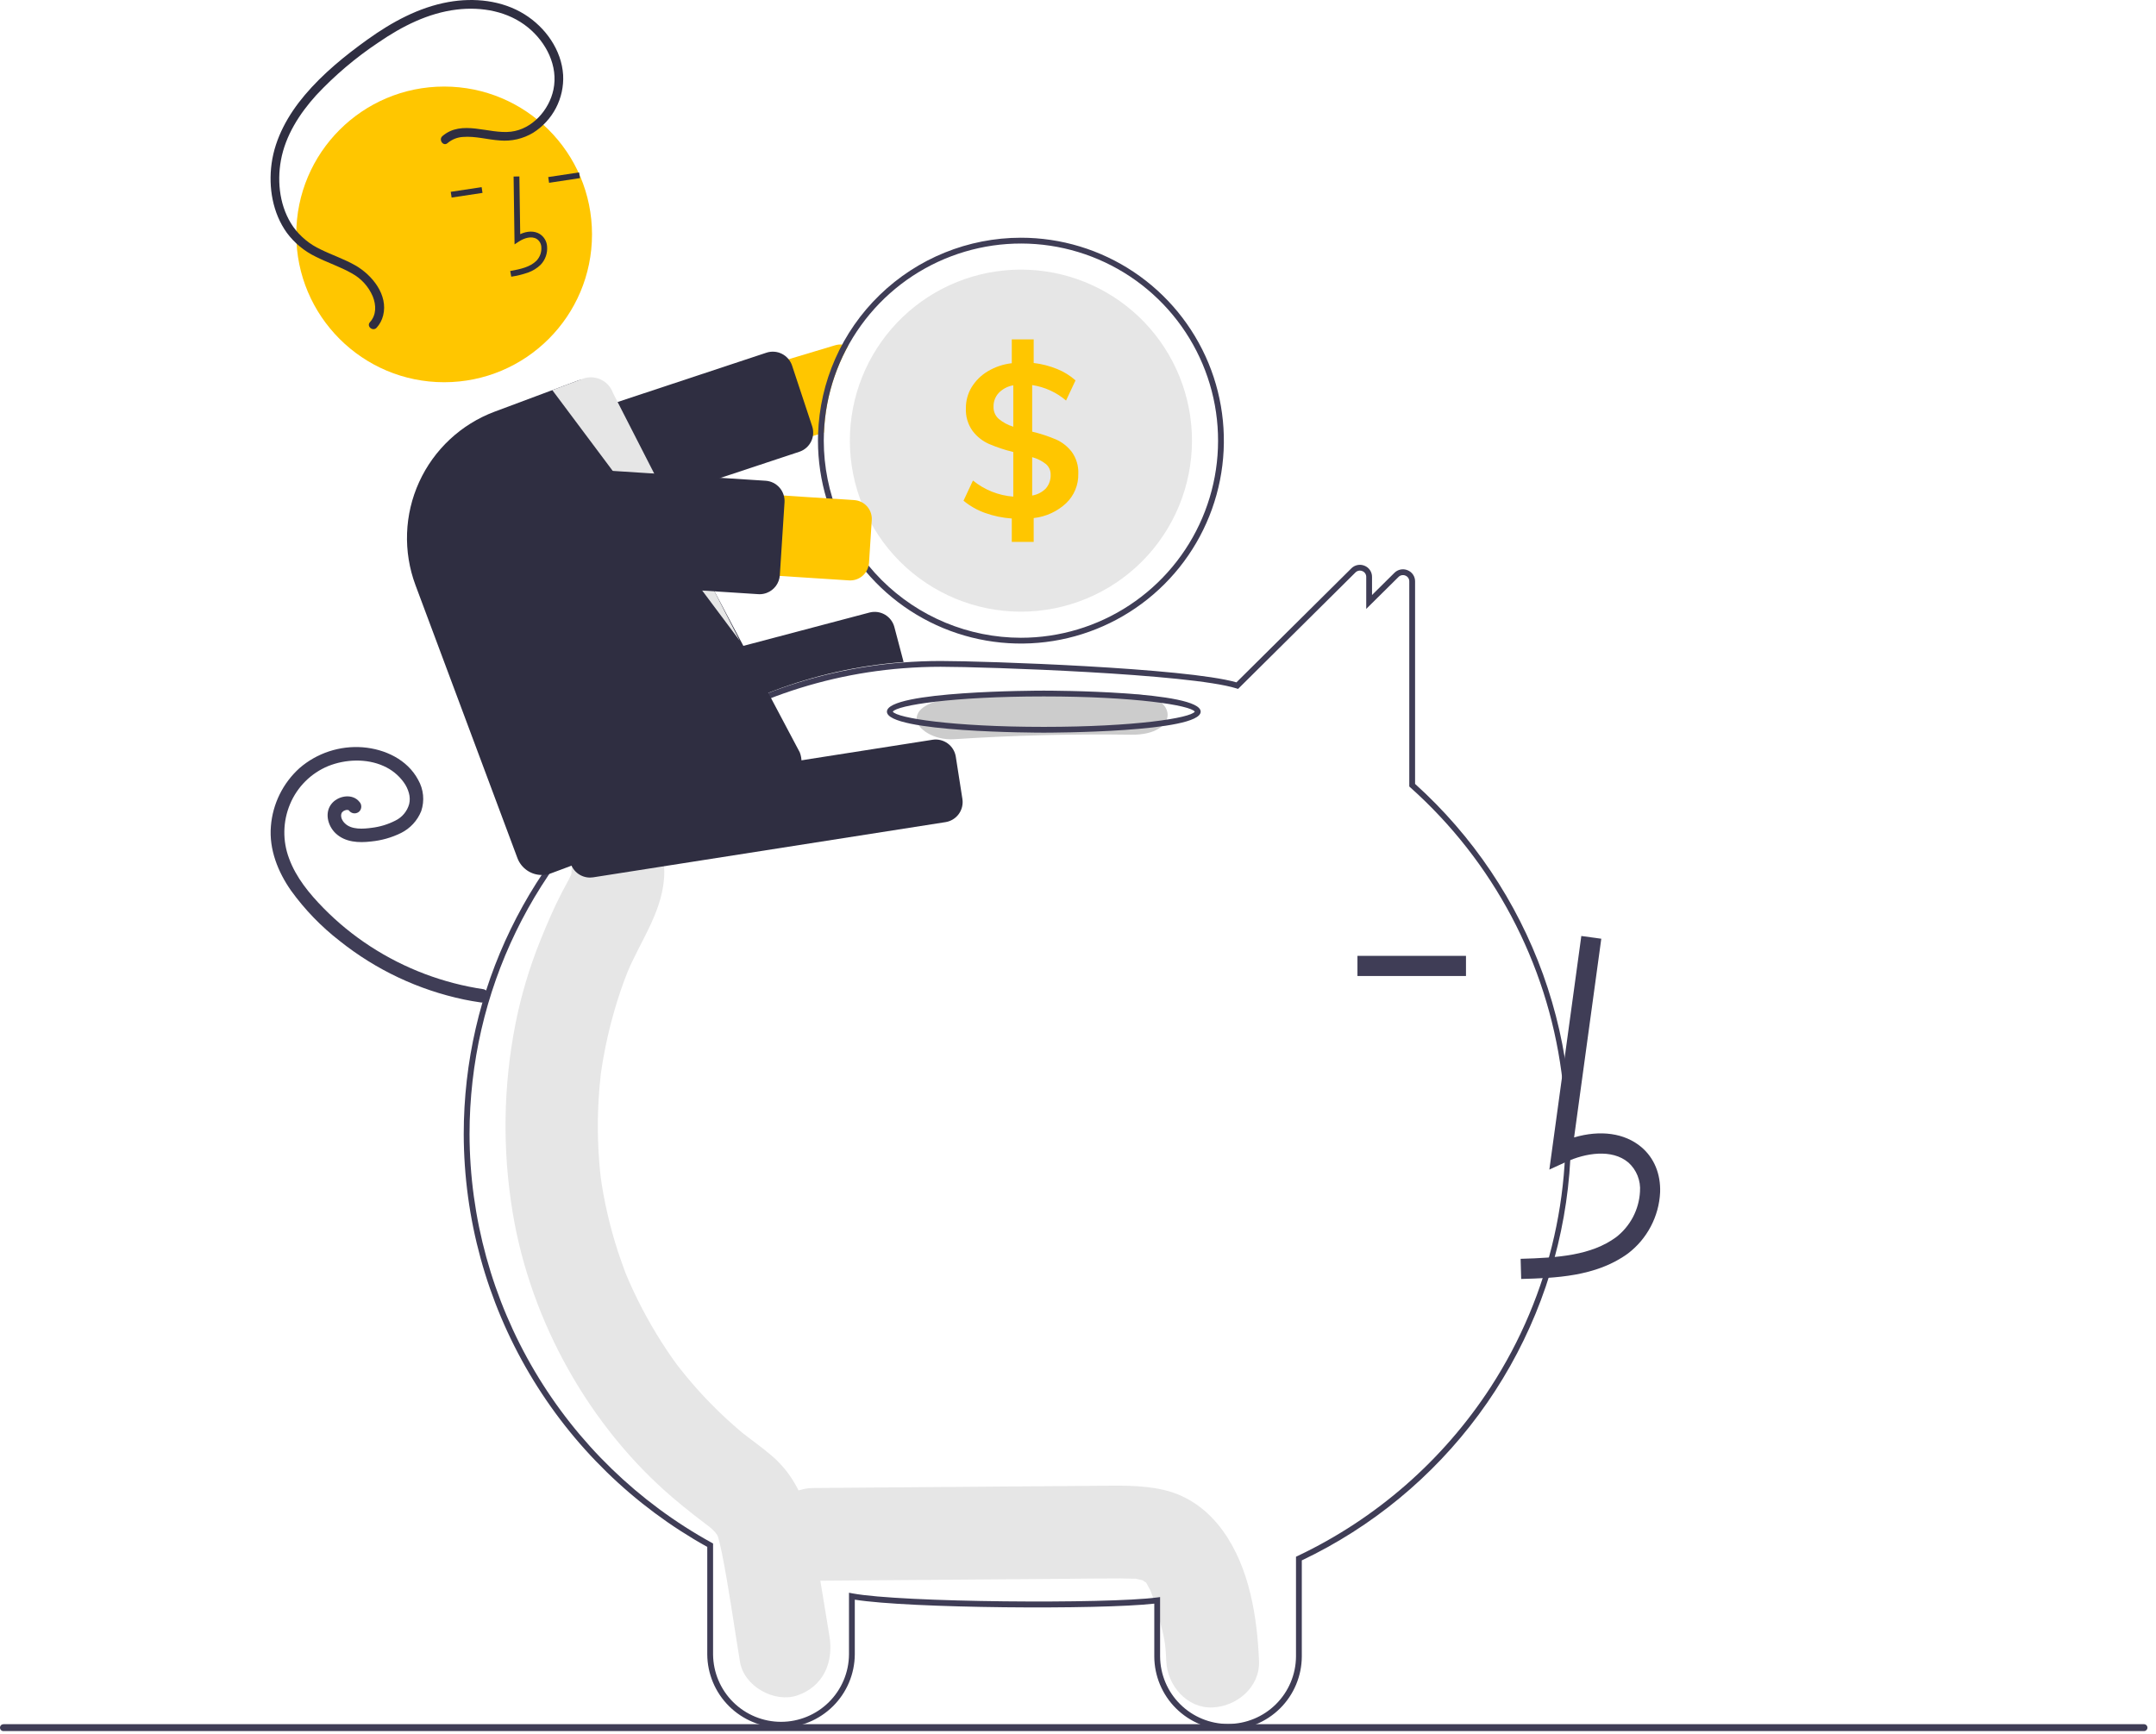 <svg width="133" height="107" viewBox="0 0 133 107" fill="none" xmlns="http://www.w3.org/2000/svg">
<g clip-path="url(#clip0_295_119)">
<path d="M75.467 94.489C74.551 93.206 73.311 92.268 71.752 91.917C70.393 91.61 68.995 91.662 67.613 91.673L50.14 91.808C48.644 91.819 47.209 93.116 47.279 94.669C47.348 96.21 48.536 97.543 50.14 97.531C55.259 97.492 60.377 97.452 65.495 97.413C66.702 97.403 67.909 97.382 69.116 97.386C69.387 97.386 69.657 97.401 69.927 97.404C69.993 97.405 70.04 97.404 70.074 97.403C70.082 97.405 70.089 97.407 70.1 97.41C70.241 97.449 70.386 97.476 70.528 97.513C70.478 97.514 70.62 97.603 70.692 97.633C70.701 97.652 70.722 97.686 70.757 97.739C70.806 97.831 70.95 98.108 70.956 98.099C71.172 98.646 71.351 99.207 71.49 99.779C71.823 101.039 71.896 101.303 71.944 102.485C72.004 103.979 73.216 105.418 74.805 105.347C76.304 105.28 77.732 104.087 77.667 102.485C77.557 99.785 77.084 96.753 75.467 94.489Z" fill="#E6E6E6"/>
<path d="M51.167 100.947C50.839 98.958 50.517 96.968 50.183 94.98C49.843 92.964 49.15 91.117 47.581 89.794C47.161 89.44 46.727 89.11 46.29 88.781C46.137 88.665 45.983 88.55 45.832 88.431C45.823 88.424 45.817 88.42 45.809 88.414C45.792 88.399 45.772 88.382 45.745 88.36C45.091 87.806 44.459 87.228 43.858 86.613C43.323 86.068 42.812 85.499 42.324 84.906C42.202 84.758 42.082 84.609 41.963 84.459C41.942 84.433 41.832 84.29 41.76 84.198C41.693 84.105 41.569 83.937 41.549 83.908C41.41 83.711 41.273 83.513 41.14 83.314C40.228 81.948 39.439 80.505 38.781 79C38.716 78.851 38.652 78.701 38.59 78.55C38.573 78.504 38.552 78.445 38.523 78.366C38.391 78.002 38.258 77.638 38.137 77.269C37.88 76.485 37.658 75.69 37.473 74.883C37.381 74.485 37.299 74.085 37.225 73.683C37.188 73.476 37.152 73.268 37.119 73.061C37.114 73.026 37.082 72.802 37.063 72.675C37.049 72.548 37.023 72.323 37.019 72.288C36.998 72.078 36.98 71.869 36.964 71.659C36.927 71.187 36.902 70.714 36.889 70.24C36.867 69.398 36.882 68.556 36.935 67.714C36.964 67.241 37.007 66.769 37.059 66.299C37.062 66.27 37.064 66.247 37.066 66.226C37.07 66.205 37.073 66.181 37.078 66.151C37.116 65.891 37.157 65.631 37.202 65.372C37.374 64.388 37.597 63.414 37.871 62.454C38.001 62 38.141 61.55 38.293 61.103C38.361 60.905 38.431 60.707 38.503 60.51C38.498 60.523 38.715 59.971 38.717 59.953C39.575 57.926 40.978 56.079 40.98 53.777C40.981 52.219 39.663 50.726 38.118 50.798C37.348 50.827 36.619 51.154 36.085 51.71C35.552 52.265 35.254 53.007 35.256 53.777C35.256 53.812 35.256 53.842 35.256 53.871C35.242 53.92 35.23 53.96 35.219 53.996C35.052 54.359 34.847 54.705 34.663 55.059C34.16 56.029 33.731 57.031 33.324 58.047C32.657 59.703 32.146 61.417 31.798 63.168C31.043 67.003 30.984 70.944 31.625 74.8C32.735 81.563 36.394 88.037 41.481 92.388C41.922 92.766 42.374 93.131 42.831 93.489C43.02 93.637 43.21 93.782 43.401 93.926C43.492 93.994 43.867 94.29 43.702 94.147C44.056 94.449 44.206 94.602 44.297 94.824C44.31 94.876 44.328 94.946 44.352 95.041C44.416 95.292 44.477 95.543 44.528 95.798C44.971 98.025 45.279 100.289 45.648 102.531C45.903 104.071 47.799 105.073 49.169 104.611C50.763 104.074 51.44 102.597 51.167 100.947Z" fill="#E6E6E6"/>
<path d="M75.756 106.723C74.554 106.726 73.4 106.252 72.547 105.405C71.694 104.559 71.212 103.408 71.206 102.207V98.942C67.788 99.325 56.085 99.236 52.731 98.697V102.076C52.722 103.277 52.238 104.426 51.386 105.271C50.534 106.117 49.382 106.592 48.181 106.592C46.98 106.592 45.828 106.117 44.975 105.271C44.123 104.426 43.639 103.277 43.63 102.076V95.442C39.087 92.918 35.299 89.227 32.658 84.75C30.017 80.274 28.619 75.173 28.607 69.976C28.607 61.063 32.646 52.75 39.688 47.166C44.267 43.523 49.831 41.333 55.664 40.875C56.456 40.813 57.252 40.782 58.032 40.782C60.778 40.782 73.166 41.206 76.274 42.1L83.362 35.067C83.466 34.962 83.599 34.891 83.744 34.862C83.889 34.833 84.039 34.848 84.176 34.905C84.313 34.96 84.431 35.055 84.513 35.177C84.596 35.3 84.639 35.445 84.638 35.593V36.711L86.018 35.344C86.122 35.239 86.255 35.168 86.4 35.139C86.545 35.11 86.695 35.125 86.831 35.182C86.969 35.237 87.087 35.332 87.169 35.454C87.252 35.577 87.295 35.722 87.294 35.87V48.366C90.85 51.572 93.561 55.606 95.186 60.11C96.81 64.614 97.299 69.45 96.607 74.188C95.916 78.926 94.067 83.421 91.224 87.273C88.38 91.126 84.63 94.218 80.306 96.274V102.207C80.3 103.408 79.818 104.559 78.965 105.405C78.112 106.252 76.958 106.726 75.756 106.723ZM71.564 98.537V102.207C71.573 103.313 72.018 104.37 72.804 105.149C73.589 105.928 74.65 106.365 75.756 106.365C76.862 106.365 77.923 105.928 78.708 105.149C79.494 104.37 79.939 103.313 79.948 102.207V96.048L80.05 96C84.902 93.698 89.021 90.096 91.95 85.594C95.681 79.849 97.233 72.959 96.325 66.169C95.416 59.38 92.107 53.14 86.996 48.579L86.936 48.525V35.87C86.937 35.793 86.915 35.718 86.872 35.654C86.829 35.59 86.768 35.541 86.696 35.513C86.625 35.483 86.546 35.475 86.47 35.49C86.394 35.505 86.325 35.542 86.27 35.598L84.28 37.569V35.593C84.281 35.516 84.259 35.441 84.216 35.377C84.173 35.313 84.112 35.264 84.04 35.236C83.969 35.206 83.89 35.197 83.814 35.213C83.738 35.228 83.668 35.266 83.614 35.321L76.374 42.505L76.271 42.472C73.382 41.568 60.798 41.139 58.032 41.139C57.262 41.139 56.474 41.17 55.692 41.232C49.93 41.684 44.434 43.848 39.911 47.446C32.954 52.962 28.965 61.173 28.965 69.976C28.977 75.127 30.368 80.182 32.993 84.614C35.619 89.046 39.384 92.695 43.896 95.18L43.988 95.231V102.076C43.998 103.182 44.443 104.239 45.228 105.018C46.014 105.797 47.075 106.234 48.181 106.234C49.286 106.234 50.347 105.797 51.133 105.018C51.918 104.239 52.364 103.182 52.373 102.076V98.269L52.585 98.309C55.599 98.876 68.294 98.966 71.362 98.563L71.564 98.537Z" fill="#3F3D56"/>
<path d="M51.509 21.305L31.703 27.257C31.073 27.447 30.544 27.879 30.233 28.459C29.922 29.038 29.853 29.718 30.043 30.348C30.232 30.978 30.664 31.508 31.243 31.82C31.822 32.132 32.502 32.201 33.132 32.012L50.465 26.802L50.828 26.693C50.901 24.822 51.409 22.994 52.311 21.353C52.197 21.302 52.077 21.27 51.953 21.26C51.803 21.245 51.653 21.261 51.509 21.305Z" fill="#FFC600"/>
<path d="M32.79 33.281C32.527 33.281 32.271 33.197 32.058 33.043C31.845 32.889 31.685 32.672 31.602 32.423L30.364 28.685C30.312 28.529 30.292 28.365 30.304 28.201C30.316 28.037 30.36 27.877 30.433 27.73C30.507 27.583 30.609 27.452 30.734 27.344C30.858 27.237 31.003 27.155 31.159 27.103L47.279 21.761C47.435 21.709 47.599 21.689 47.764 21.701C47.928 21.712 48.087 21.756 48.234 21.83C48.381 21.904 48.512 22.006 48.62 22.131C48.727 22.255 48.809 22.399 48.861 22.555L50.099 26.293C50.203 26.6 50.182 26.935 50.042 27.228C49.902 27.52 49.654 27.747 49.35 27.859C49.335 27.865 49.32 27.87 49.304 27.875L33.185 33.217C33.057 33.26 32.924 33.281 32.79 33.281Z" fill="#2F2E41"/>
<path d="M62.979 14.667C59.726 14.668 56.6 15.936 54.265 18.201C51.929 20.465 50.566 23.55 50.465 26.802C50.461 26.929 50.459 27.058 50.459 27.187C50.459 29.663 51.194 32.084 52.569 34.142C53.945 36.201 55.9 37.806 58.188 38.754C60.476 39.701 62.993 39.949 65.422 39.466C67.85 38.983 70.081 37.791 71.832 36.04C73.583 34.289 74.775 32.058 75.258 29.629C75.741 27.201 75.493 24.683 74.546 22.396C73.598 20.108 71.994 18.153 69.935 16.777C67.876 15.402 65.455 14.667 62.979 14.667ZM62.979 39.349C59.755 39.346 56.663 38.063 54.383 35.783C52.103 33.503 50.821 30.411 50.817 27.187C50.817 27.021 50.821 26.856 50.828 26.693C50.925 24.311 51.72 22.01 53.114 20.076C54.508 18.141 56.44 16.66 58.67 15.815C60.9 14.97 63.328 14.799 65.654 15.323C67.98 15.848 70.101 17.044 71.752 18.764C73.403 20.484 74.513 22.652 74.942 24.997C75.372 27.342 75.102 29.762 74.167 31.955C73.233 34.149 71.674 36.019 69.684 37.334C67.695 38.648 65.364 39.349 62.979 39.349Z" fill="#3F3D56"/>
<path d="M73.531 27.187C73.531 29.986 72.419 32.67 70.44 34.649C68.461 36.627 65.777 37.739 62.979 37.739C60.18 37.739 57.496 36.627 55.517 34.649C53.538 32.67 52.426 29.986 52.426 27.187C52.426 26.852 52.442 26.523 52.473 26.198C52.727 23.497 54.012 20.998 56.06 19.219C58.109 17.44 60.764 16.519 63.474 16.646C66.184 16.774 68.74 17.94 70.613 19.902C72.486 21.865 73.531 24.474 73.531 27.187Z" fill="#E6E6E6"/>
<path d="M66.121 27.888C65.865 27.552 65.529 27.285 65.143 27.114C64.667 26.913 64.175 26.752 63.673 26.631V23.758C64.445 23.875 65.169 24.205 65.763 24.712L66.347 23.469C66.011 23.17 65.626 22.932 65.209 22.766C64.747 22.578 64.261 22.454 63.766 22.395V20.94H62.415V22.41C61.894 22.468 61.391 22.637 60.94 22.905C60.532 23.146 60.189 23.483 59.94 23.885C59.702 24.278 59.579 24.73 59.584 25.189C59.561 25.687 59.705 26.178 59.994 26.584C60.259 26.936 60.61 27.214 61.013 27.393C61.497 27.599 61.997 27.765 62.508 27.888V30.641C61.597 30.572 60.729 30.225 60.02 29.648L59.438 30.893C59.834 31.22 60.284 31.476 60.768 31.648C61.299 31.837 61.853 31.953 62.415 31.991V33.434H63.766V31.964C64.516 31.882 65.219 31.56 65.771 31.045C66.013 30.812 66.205 30.531 66.334 30.22C66.463 29.909 66.525 29.575 66.518 29.238C66.541 28.756 66.401 28.281 66.121 27.888ZM62.508 26.327C62.179 26.227 61.874 26.063 61.609 25.844C61.504 25.75 61.421 25.635 61.366 25.506C61.311 25.376 61.285 25.237 61.29 25.096C61.281 24.778 61.398 24.468 61.616 24.236C61.858 23.992 62.17 23.83 62.508 23.773V26.327ZM64.52 30.133C64.292 30.367 63.995 30.521 63.673 30.574V28.206C63.981 28.289 64.269 28.433 64.52 28.63C64.616 28.712 64.691 28.813 64.742 28.928C64.792 29.043 64.816 29.167 64.812 29.292C64.824 29.599 64.72 29.899 64.52 30.133Z" fill="#FFC600"/>
<path d="M33.365 48.428C33.088 48.428 32.82 48.336 32.601 48.167C32.382 47.999 32.224 47.763 32.153 47.495L31.479 44.943C31.394 44.622 31.441 44.281 31.607 43.994C31.774 43.708 32.048 43.499 32.368 43.414L53.641 37.792C53.962 37.709 54.303 37.755 54.59 37.922C54.877 38.09 55.086 38.363 55.171 38.684L55.742 40.846L55.635 40.855C50.179 41.279 44.959 43.257 40.592 46.555L40.561 46.57L33.682 48.387C33.579 48.414 33.472 48.428 33.365 48.428Z" fill="#2F2E41"/>
<path d="M29.841 61.035C27.346 60.666 24.959 59.764 22.844 58.389C21.796 57.709 20.826 56.915 19.951 56.023C19.088 55.143 18.262 54.142 17.834 52.969C17.423 51.883 17.444 50.682 17.893 49.612C18.337 48.548 19.184 47.704 20.249 47.264C21.32 46.837 22.614 46.791 23.657 47.259C24.154 47.477 24.584 47.823 24.902 48.262C25.051 48.464 25.16 48.692 25.226 48.934C25.287 49.153 25.293 49.384 25.242 49.606C25.181 49.828 25.073 50.034 24.926 50.21C24.779 50.387 24.596 50.53 24.389 50.63C23.933 50.864 23.439 51.014 22.93 51.075C22.419 51.144 21.684 51.208 21.273 50.797C21.188 50.716 21.122 50.618 21.078 50.509C21.047 50.426 21.036 50.336 21.047 50.248C21.041 50.287 21.072 50.164 21.07 50.169C21.063 50.187 21.035 50.231 21.075 50.163C21.088 50.141 21.102 50.119 21.117 50.098C21.103 50.116 21.073 50.145 21.127 50.095C21.171 50.047 21.227 50.012 21.29 49.994C21.315 49.987 21.34 49.981 21.365 49.974C21.428 49.957 21.302 49.975 21.366 49.973C21.391 49.972 21.417 49.973 21.441 49.972C21.505 49.969 21.379 49.954 21.44 49.97C21.463 49.975 21.487 49.981 21.51 49.989C21.56 50.005 21.474 49.952 21.508 49.991C21.548 50.038 21.466 49.946 21.512 49.991C21.534 50.013 21.556 50.037 21.576 50.062C21.655 50.139 21.761 50.183 21.872 50.183C21.983 50.183 22.09 50.139 22.169 50.062C22.245 49.982 22.287 49.876 22.287 49.765C22.287 49.655 22.245 49.548 22.169 49.469C21.755 48.956 20.939 49.083 20.52 49.516C19.987 50.068 20.198 50.944 20.717 51.426C21.304 51.971 22.136 52.009 22.892 51.918C23.53 51.857 24.152 51.681 24.728 51.399C25.301 51.117 25.748 50.634 25.985 50.042C26.091 49.725 26.13 49.39 26.097 49.058C26.064 48.726 25.962 48.405 25.796 48.115C25.129 46.861 23.747 46.219 22.382 46.107C21.679 46.052 20.973 46.137 20.303 46.357C19.633 46.577 19.013 46.927 18.48 47.388C17.452 48.314 16.819 49.599 16.711 50.979C16.592 52.409 17.147 53.798 17.956 54.952C18.803 56.125 19.814 57.17 20.957 58.056C23.193 59.84 25.815 61.077 28.614 61.667C28.947 61.736 29.282 61.794 29.618 61.843C29.726 61.869 29.838 61.853 29.934 61.799C30.03 61.745 30.102 61.656 30.134 61.551C30.163 61.443 30.148 61.329 30.093 61.233C30.039 61.136 29.948 61.065 29.841 61.035L29.841 61.035Z" fill="#3F3D56"/>
<path d="M69.794 42.814C66.138 42.762 62.493 42.855 58.86 43.092C57.618 43.173 56.544 43.612 56.544 44.35C56.544 44.967 57.61 45.689 58.86 45.608C62.491 45.371 66.136 45.278 69.794 45.329C72.776 45.371 72.774 42.856 69.794 42.814Z" fill="#CCCCCC"/>
<path d="M64.39 45.205C63.995 45.205 54.713 45.19 54.713 43.908C54.713 42.626 63.995 42.611 64.39 42.611C64.785 42.611 74.067 42.626 74.067 43.908C74.067 45.19 64.785 45.205 64.39 45.205ZM55.076 43.908C55.33 44.297 58.742 44.847 64.39 44.847C70.038 44.847 73.45 44.297 73.704 43.908C73.45 43.519 70.038 42.969 64.39 42.969C58.742 42.969 55.33 43.519 55.076 43.908V43.908Z" fill="#3F3D56"/>
<path d="M93.839 78.91C95.894 78.853 98.451 78.781 100.421 77.342C101.008 76.896 101.49 76.327 101.833 75.675C102.177 75.023 102.374 74.304 102.41 73.568C102.45 72.431 102.04 71.439 101.254 70.775C100.225 69.906 98.722 69.702 97.103 70.178L98.781 57.918L97.549 57.749L95.577 72.162L96.606 71.69C97.798 71.143 99.434 70.865 100.452 71.725C100.701 71.949 100.896 72.228 101.02 72.54C101.144 72.853 101.195 73.189 101.168 73.524C101.138 74.072 100.99 74.607 100.735 75.093C100.479 75.578 100.122 76.003 99.688 76.338C98.155 77.458 96.117 77.603 93.805 77.667L93.839 78.91Z" fill="#3F3D56"/>
<path d="M90.434 58.975H83.739V60.218H90.434V58.975Z" fill="#3F3D56"/>
<path d="M36.394 54.145C36.096 54.144 35.808 54.037 35.582 53.843C35.356 53.65 35.206 53.381 35.159 53.087L34.751 50.479C34.7 50.151 34.781 49.816 34.976 49.548C35.172 49.28 35.466 49.1 35.794 49.048L57.53 45.642C57.858 45.592 58.193 45.673 58.461 45.868C58.729 46.064 58.909 46.358 58.961 46.686L59.369 49.294C59.42 49.622 59.339 49.956 59.144 50.225C58.948 50.493 58.654 50.673 58.326 50.724L36.59 54.13C36.525 54.14 36.46 54.145 36.394 54.145Z" fill="#2F2E41"/>
<path d="M27.398 23.583C32.436 23.583 36.52 19.499 36.52 14.461C36.52 9.423 32.436 5.34 27.398 5.34C22.361 5.34 18.277 9.423 18.277 14.461C18.277 19.499 22.361 23.583 27.398 23.583Z" fill="#FFC600"/>
<path d="M32.563 16.821C32.854 16.719 33.12 16.556 33.344 16.343C33.491 16.19 33.604 16.008 33.674 15.807C33.743 15.607 33.768 15.394 33.747 15.183C33.735 15.033 33.688 14.887 33.61 14.758C33.532 14.629 33.425 14.519 33.298 14.438C32.968 14.235 32.531 14.243 32.091 14.447L32.04 10.886L31.683 10.892L31.742 15.078L32.014 14.899C32.33 14.692 32.784 14.542 33.11 14.743C33.191 14.796 33.258 14.867 33.307 14.951C33.356 15.034 33.385 15.128 33.392 15.224C33.407 15.381 33.388 15.54 33.336 15.689C33.284 15.838 33.201 15.974 33.092 16.088C32.704 16.473 32.13 16.602 31.475 16.72L31.538 17.072C31.887 17.019 32.23 16.935 32.563 16.821Z" fill="#2F2E41"/>
<path d="M35.724 10.637L33.819 10.925L33.872 11.279L35.777 10.99L35.724 10.637Z" fill="#2F2E41"/>
<path d="M29.711 11.547L27.806 11.835L27.86 12.189L29.765 11.901L29.711 11.547Z" fill="#2F2E41"/>
<path d="M33.426 53.986C33.098 53.985 32.778 53.885 32.508 53.698C32.239 53.511 32.033 53.246 31.918 52.939L25.628 36.096C24.86 34.031 24.942 31.745 25.857 29.739C26.772 27.734 28.445 26.174 30.508 25.401L35.622 23.491C35.82 23.417 36.03 23.382 36.241 23.39C36.453 23.397 36.66 23.446 36.852 23.534C37.044 23.619 37.217 23.742 37.36 23.895C37.504 24.049 37.615 24.229 37.688 24.426L49.338 46.422C49.414 46.62 49.45 46.831 49.443 47.043C49.437 47.256 49.389 47.464 49.301 47.658C49.214 47.851 49.089 48.026 48.934 48.171C48.779 48.316 48.597 48.429 48.398 48.503L33.989 53.884C33.809 53.951 33.618 53.986 33.426 53.986Z" fill="#2F2E41"/>
<path d="M34.071 24.07L45.63 39.528L37.808 24.233C37.744 24.054 37.645 23.89 37.517 23.75C37.389 23.61 37.234 23.496 37.062 23.416C36.891 23.335 36.705 23.29 36.515 23.281C36.325 23.272 36.136 23.301 35.957 23.366L34.071 24.07Z" fill="#E6E6E6"/>
<path d="M52.373 35.809L31.734 34.48C31.409 34.459 31.091 34.374 30.799 34.23C30.506 34.087 30.245 33.886 30.029 33.642C29.814 33.397 29.649 33.112 29.544 32.803C29.439 32.495 29.396 32.169 29.417 31.843C29.438 31.518 29.523 31.2 29.666 30.907C29.81 30.615 30.01 30.354 30.255 30.138C30.5 29.923 30.785 29.758 31.093 29.653C31.402 29.548 31.728 29.505 32.054 29.526L52.692 30.855C52.845 30.865 52.994 30.904 53.131 30.972C53.268 31.039 53.39 31.133 53.491 31.247C53.592 31.362 53.669 31.495 53.718 31.64C53.767 31.785 53.788 31.937 53.778 32.09L53.608 34.724C53.588 35.032 53.447 35.319 53.215 35.523C52.984 35.726 52.681 35.829 52.373 35.809Z" fill="#FFC600"/>
<path d="M46.858 36.662C46.831 36.662 46.803 36.661 46.776 36.659H46.776L29.829 35.567C29.665 35.557 29.504 35.514 29.357 35.441C29.209 35.369 29.077 35.268 28.969 35.145C28.86 35.021 28.777 34.877 28.724 34.722C28.671 34.566 28.649 34.402 28.66 34.238L28.95 29.738C28.96 29.574 29.003 29.414 29.076 29.266C29.148 29.119 29.249 28.987 29.372 28.878C29.496 28.77 29.64 28.686 29.795 28.633C29.951 28.58 30.116 28.559 30.28 28.569L47.227 29.661C47.558 29.682 47.867 29.835 48.086 30.084C48.305 30.333 48.417 30.659 48.396 30.991L48.106 35.49C48.09 35.731 48.005 35.963 47.861 36.157C47.716 36.35 47.519 36.498 47.293 36.583C47.154 36.635 47.007 36.662 46.858 36.662Z" fill="#2F2E41"/>
<path d="M27.294 8.395C28.494 7.363 30.142 8.287 31.518 8.125C32.834 7.97 33.874 6.789 34.139 5.535C34.449 4.071 33.69 2.605 32.57 1.692C31.343 0.692 29.717 0.406 28.175 0.59C26.409 0.802 24.793 1.626 23.343 2.622C21.944 3.554 20.657 4.644 19.508 5.872C18.48 7.008 17.608 8.362 17.33 9.89C17.077 11.28 17.27 12.819 18.091 13.996C18.527 14.599 19.11 15.08 19.786 15.392C20.49 15.738 21.241 15.985 21.924 16.376C22.955 16.967 23.958 18.193 23.635 19.468C23.565 19.747 23.429 20.004 23.236 20.218C23.006 20.474 22.589 20.136 22.821 19.878C23.227 19.427 23.211 18.826 22.995 18.287C22.737 17.68 22.281 17.178 21.701 16.864C20.987 16.456 20.198 16.204 19.466 15.832C18.766 15.492 18.158 14.988 17.694 14.363C16.818 13.145 16.555 11.561 16.754 10.095C16.969 8.509 17.784 7.068 18.806 5.86C19.918 4.545 21.283 3.433 22.678 2.433C24.175 1.361 25.829 0.454 27.659 0.126C29.246 -0.158 30.965 0.017 32.353 0.881C33.648 1.688 34.641 3.076 34.739 4.627C34.775 5.333 34.622 6.036 34.295 6.663C33.969 7.29 33.482 7.818 32.884 8.194C32.27 8.562 31.556 8.727 30.843 8.667C30.081 8.618 29.318 8.385 28.551 8.45C28.204 8.471 27.873 8.604 27.608 8.83C27.346 9.056 27.034 8.619 27.294 8.395V8.395Z" fill="#2F2E41"/>
<path d="M132.259 106.806H0.213C0.156 106.806 0.102 106.784 0.063 106.744C0.023 106.704 0 106.65 0 106.593C0 106.537 0.023 106.483 0.063 106.443C0.102 106.403 0.156 106.381 0.213 106.38H132.259C132.315 106.38 132.369 106.403 132.409 106.443C132.449 106.483 132.472 106.537 132.472 106.593C132.472 106.65 132.449 106.704 132.409 106.744C132.369 106.784 132.315 106.806 132.259 106.806Z" fill="#3F3D56"/>
</g>
<defs>
<clipPath id="clip0_295_119">
<rect width="132.472" height="106.806" fill="white"/>
</clipPath>
</defs>
</svg>
